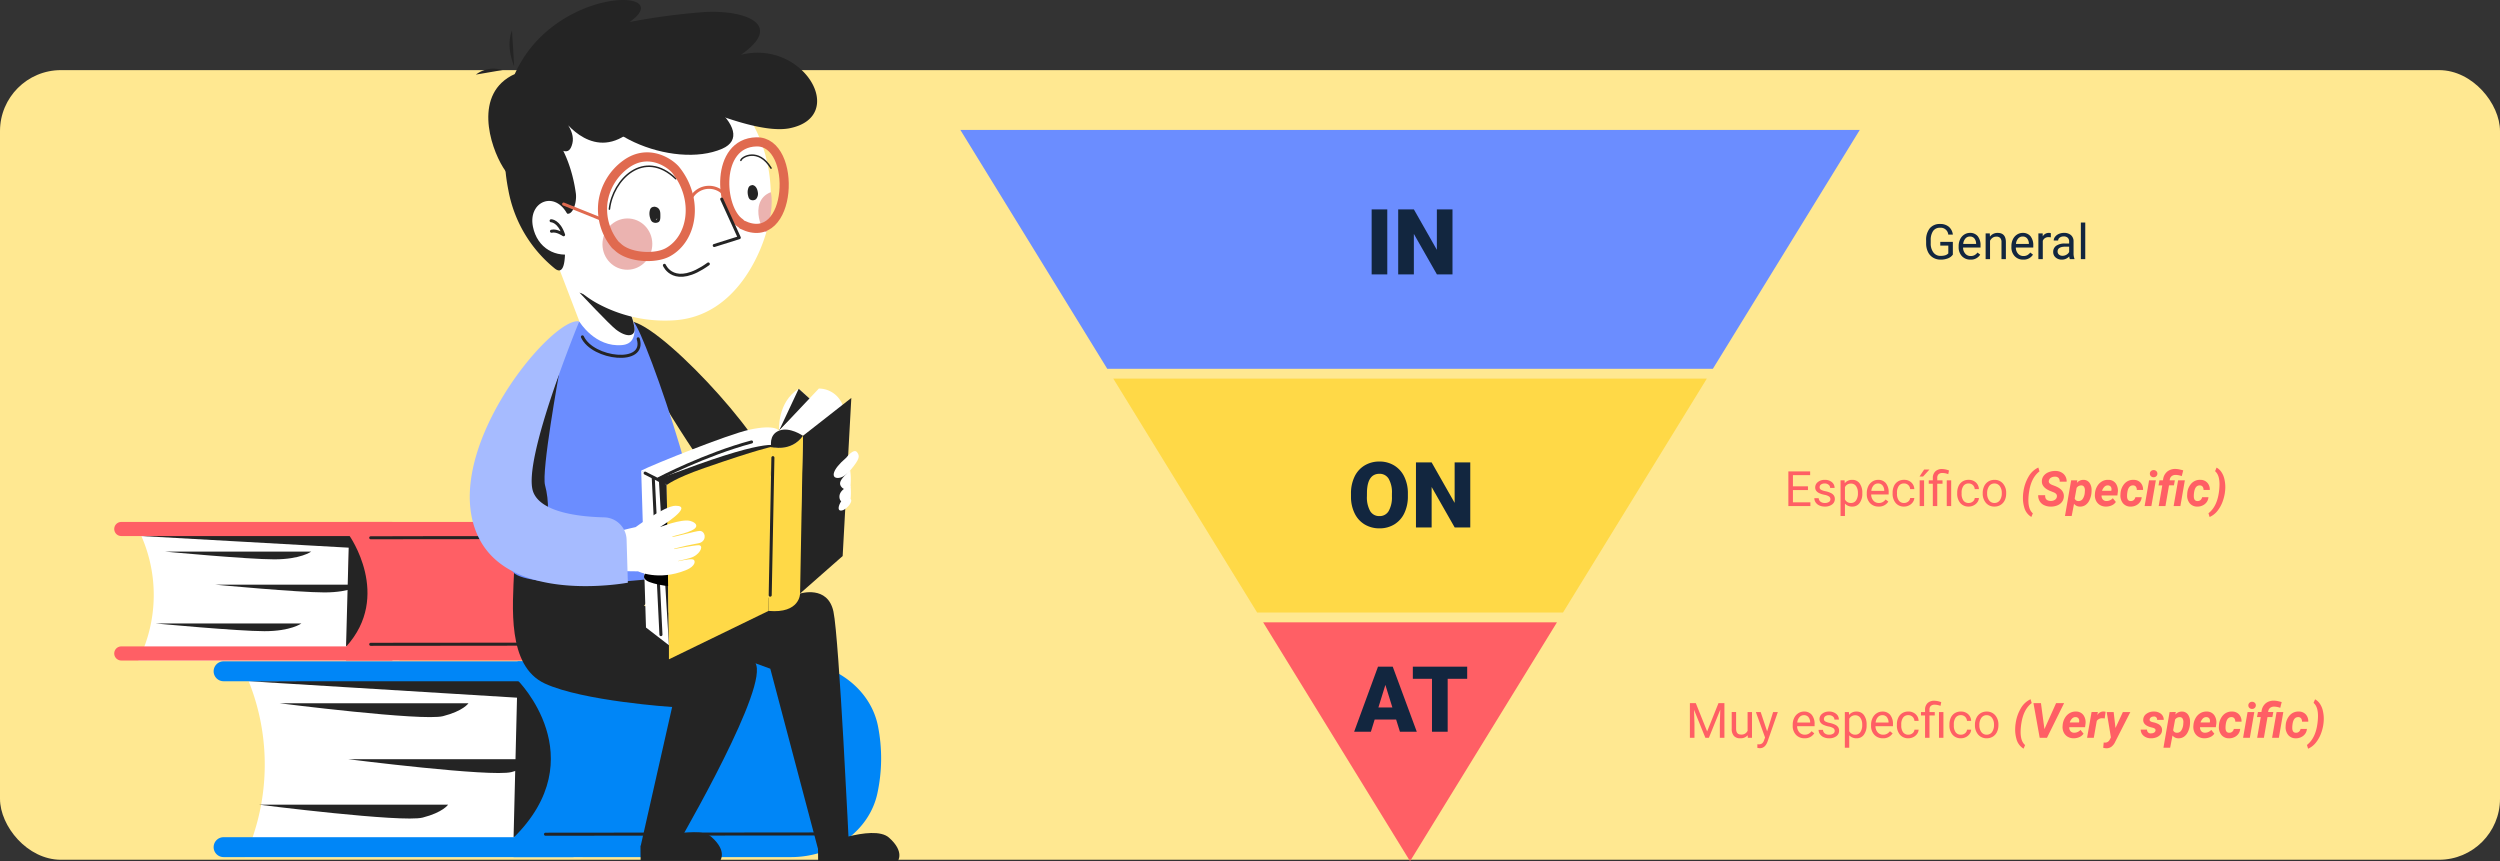 <svg xmlns="http://www.w3.org/2000/svg" width="820" height="282.48" viewBox="0 0 820 282.48">
  <rect x="0" y="0" width="820" height="282.48" fill="#333333" stroke="none"/>
  <g id="Grupo_85034" data-name="Grupo 85034" transform="translate(-390 -982)">
    <rect id="Rectángulo_34525" data-name="Rectángulo 34525" width="820" height="259" rx="20" transform="translate(390 1005)" fill="#ffe891"/>
    <g id="Grupo_83604" data-name="Grupo 83604" transform="translate(298.334 835.891)">
      <g id="Grupo_83599" data-name="Grupo 83599">
        <path id="Trazado_117460" data-name="Trazado 117460" d="M282.791,366.515H171.937a73.456,73.456,0,0,1,0,60.724H282.791Z" fill="#fff"/>
        <path id="Trazado_117461" data-name="Trazado 117461" d="M351.225,363.029H261.443s.021,31-1.327,64.21H351.1c13.818,0,25.7-8.74,28.333-20.849a54.229,54.229,0,0,0,.206-22.118C377.2,371.977,365.212,363.029,351.225,363.029Z" fill="#0086f7"/>
        <path id="Trazado_117462" data-name="Trazado 117462" d="M260.116,420.873c26.717-26.382,1.327-51.659,1.327-51.659l-88.368.333,88.171,5.4Z" fill="#242424"/>
        <line id="Línea_139" data-name="Línea 139" y1="0.096" x2="94.011" transform="translate(270.591 419.639)" fill="none" stroke="#242424" stroke-linecap="round" stroke-linejoin="round" stroke-width="1"/>
        <path id="Rectángulo_34521" data-name="Rectángulo 34521" d="M3.264,0h114.8a0,0,0,0,1,0,0V6.528a0,0,0,0,1,0,0H3.264A3.264,3.264,0,0,1,0,3.264v0A3.264,3.264,0,0,1,3.264,0Z" transform="translate(161.741 420.71)" fill="#0086f7"/>
        <path id="Trazado_117463" data-name="Trazado 117463" d="M245.323,376.779H183.359s46.923,5.937,53.612,4.231S245.323,376.779,245.323,376.779Z" fill="#242424"/>
        <path id="Trazado_117464" data-name="Trazado 117464" d="M267.78,395.12H205.816s46.923,5.937,53.612,4.231S267.78,395.12,267.78,395.12Z" fill="#242424"/>
        <path id="Trazado_117465" data-name="Trazado 117465" d="M238.634,410.049H176.67s46.922,5.937,53.612,4.231S238.634,410.049,238.634,410.049Z" fill="#242424"/>
        <path id="Rectángulo_34522" data-name="Rectángulo 34522" d="M3.264,0h114.8a0,0,0,0,1,0,0V6.528a0,0,0,0,1,0,0H3.264A3.264,3.264,0,0,1,0,3.264v0A3.264,3.264,0,0,1,3.264,0Z" transform="translate(161.741 363.029)" fill="#0086f7"/>
      </g>
      <g id="Grupo_83600" data-name="Grupo 83600">
        <path id="Trazado_117466" data-name="Trazado 117466" d="M222.693,319.775H137.017a48.015,48.015,0,0,1,0,42.979h85.676Z" fill="#fff"/>
        <path id="Trazado_117467" data-name="Trazado 117467" d="M275.583,317.308h-69.39s.016,21.941-1.025,45.446h70.318c10.68,0,19.862-6.186,21.9-14.757a35.206,35.206,0,0,0,.159-15.654C295.66,323.641,286.393,317.308,275.583,317.308Z" fill="#ff5f65"/>
        <path id="Trazado_117468" data-name="Trazado 117468" d="M205.168,358.248c15.2-16.692,1.025-36.562,1.025-36.562l-68.3.235,68.144,3.824Z" fill="#242424"/>
        <line id="Línea_140" data-name="Línea 140" y1="0.068" x2="68.187" transform="translate(213.264 357.375)" fill="none" stroke="#242424" stroke-linecap="round" stroke-linejoin="round" stroke-width="1"/>
        <line id="Línea_141" data-name="Línea 141" y1="0.068" x2="68.187" transform="translate(213.264 322.42)" fill="none" stroke="#242424" stroke-linecap="round" stroke-linejoin="round" stroke-width="1"/>
        <path id="Rectángulo_34523" data-name="Rectángulo 34523" d="M2.31,0H91.247a0,0,0,0,1,0,0V4.621a0,0,0,0,1,0,0H2.31A2.31,2.31,0,0,1,0,2.31v0A2.31,2.31,0,0,1,2.31,0Z" transform="translate(129.137 358.133)" fill="#ff5f65"/>
        <path id="Trazado_117469" data-name="Trazado 117469" d="M193.735,327.04h-47.89s27.07,2.537,35.763,2.537S193.735,327.04,193.735,327.04Z" fill="#242424"/>
        <path id="Trazado_117470" data-name="Trazado 117470" d="M190.532,350.6h-47.89s27.071,2.537,35.764,2.537S190.532,350.6,190.532,350.6Z" fill="#242424"/>
        <path id="Trazado_117471" data-name="Trazado 117471" d="M210.205,337.886h-47.89s27.071,2.537,35.763,2.537S210.205,337.886,210.205,337.886Z" fill="#242424"/>
        <path id="Rectángulo_34524" data-name="Rectángulo 34524" d="M2.31,0H91.247a0,0,0,0,1,0,0V4.621a0,0,0,0,1,0,0H2.31A2.31,2.31,0,0,1,0,2.31v0A2.31,2.31,0,0,1,2.31,0Z" transform="translate(129.137 317.308)" fill="#ff5f65"/>
      </g>
      <g id="Grupo_83603" data-name="Grupo 83603">
        <path id="Trazado_117472" data-name="Trazado 117472" d="M354.091,340.8s9.062-2.879,10.944,5.907,5.164,78.559,5.164,78.559H360.158l-15.832-59.818-23.847-8.693S333.106,340.8,354.091,340.8Z" fill="#242424"/>
        <path id="Trazado_117473" data-name="Trazado 117473" d="M260.3,333.317c-.481,11.534-2.4,31.237,10.092,37s41.733,7.689,41.733,7.689l-10.3,45.512,10.343,2.6s28.707-48.764,27.746-60.778-37.01-20.522-37.01-20.522l9.469-12.17Z" fill="#242424"/>
        <path id="Trazado_117474" data-name="Trazado 117474" d="M347.2,287.364s-.683-9.311,6.439-13.742l3.888,3.5Z" fill="#fff"/>
        <path id="Trazado_117475" data-name="Trazado 117475" d="M347.2,287.364l10.326-10.242-3.888-3.5Z" fill="#242424"/>
        <path id="Trazado_117476" data-name="Trazado 117476" d="M299.451,251.682c11.822,3.287,48.031,43.591,44.806,50.685s-19.2-.816-21.132-2.751S288.831,248.73,299.451,251.682Z" fill="#242424"/>
        <path id="Trazado_117477" data-name="Trazado 117477" d="M281.318,251.788c-14.573,26.611-21.73,67.463-21.73,81.008,0,6.07,40.133,5.848,60.165.524,9.873-2.624-16.5-78.47-20.3-81.638S281.318,251.788,281.318,251.788Z" fill="#6b8dff"/>
        <path id="Trazado_117478" data-name="Trazado 117478" d="M275.066,268.536s-5.889,32.3-4.616,36.761,1.751,13.846-1.75,9.867-5.888-7.639-4.933-13.845S275.066,268.536,275.066,268.536Z" fill="#242424"/>
        <path id="Trazado_117479" data-name="Trazado 117479" d="M284.056,262" fill="#242424"/>
        <path id="Trazado_117480" data-name="Trazado 117480" d="M274.9,233.773l6.866,17.921s5.083,8.409,13.939,7.6c6.97-.634,2.906-10.369,2.906-10.369Z" fill="#fff"/>
        <path id="Trazado_117481" data-name="Trazado 117481" d="M299.748,253.487c-.659-4.186-2.116-5.7-2.116-5.7l-15.9-5.7s9.755,10.386,11.906,12.062C297.186,256.918,300.247,256.652,299.748,253.487Z" fill="#242424"/>
        <g id="Grupo_83601" data-name="Grupo 83601">
          <path id="Trazado_117482" data-name="Trazado 117482" d="M301.978,300.454c4.332-2.166,28.441-11.842,35.4-13.379,8.658-1.913,9.823.289,9.823.289l-2.547,5.342s-28.343,8.726-34.3,12.517Z" fill="#fff"/>
          <path id="Trazado_117483" data-name="Trazado 117483" d="M307.743,303.1l2.607,2.119s31.84-11.453,36.31-12.737c0,0-1.415-3.3-31.6,8.011C313.186,301.2,307.743,303.1,307.743,303.1Z" fill="#242424"/>
          <path id="Trazado_117484" data-name="Trazado 117484" d="M347.2,287.364l13.049-13.809a8.383,8.383,0,0,1,8.05,6.156l-13.259,9.345Z" fill="#fff"/>
          <path id="Trazado_117485" data-name="Trazado 117485" d="M301.978,300.454l8.373,4.769.726,52.527-7.527-5.809Z" fill="#fff"/>
          <line id="Línea_142" data-name="Línea 142" x2="2.515" y2="51.409" transform="translate(305.941 302.862)" fill="none" stroke="#242424" stroke-linecap="round" stroke-linejoin="round" stroke-width="1"/>
          <path id="Trazado_117486" data-name="Trazado 117486" d="M311.077,357.75,307.743,303.1l2.608,2.119Z" fill="#242424"/>
          <path id="Trazado_117487" data-name="Trazado 117487" d="M304,332.995c-1.166,1.814-1.685,2.591-.13,3.627s10.1,2.851,11.271,1.037-4.664-6.348-4.664-6.348Z"/>
          <path id="Trazado_117488" data-name="Trazado 117488" d="M306.07,319.392l5.182-4.4,1.814,18.267-4.4,2.98Z"/>
          <path id="Trazado_117489" data-name="Trazado 117489" d="M310.35,305.223l.727,52.527v4.613l32.667-15.878.907-53.779s-4.027.679-21.965,6.913C312.692,303.092,310.35,305.223,310.35,305.223Z" fill="#ffd947"/>
          <path id="Trazado_117490" data-name="Trazado 117490" d="M355.038,289.056,370.9,276.633l-2.841,51.851L353.7,341.116Z" fill="#242424"/>
          <path id="Trazado_117491" data-name="Trazado 117491" d="M344.651,292.706s6.456,1.853,10.387-3.65l-.947,51.739s0,6.63-10.347,5.69Z" fill="#ffd947"/>
        </g>
        <path id="Trazado_117492" data-name="Trazado 117492" d="M368.339,309.557c-1.591,1.727-2.326,4.273-.612,4s3.873-3.13,2.916-3.747A3.255,3.255,0,0,0,368.339,309.557Z" fill="#fff"/>
        <path id="Trazado_117493" data-name="Trazado 117493" d="M355.038,289.056c-3.931,5.5-10.387,3.65-10.387,3.65s-.946-3.963,2.547-5.342S355.038,289.056,355.038,289.056Z" fill="#242424"/>
        <path id="Trazado_117494" data-name="Trazado 117494" d="M311.627,164.127c-16.131-6.683-38.428-2.036-44.963,23.989-6.779,27,6.65,49.717,20.88,57.479a46.372,46.372,0,0,0,24.8,5.6c21.705-1.061,29.759-24.539,31.124-30.645C345.8,210.1,347.263,178.891,311.627,164.127Z" fill="#fff"/>
        <path id="Trazado_117495" data-name="Trazado 117495" d="M343.189,221.949c-.657,2.272-6.657-9.714,1.293-12.805C344.482,209.144,345.735,213.152,343.189,221.949Z" fill="#ebb3b0"/>
        <ellipse id="Elipse_4780" data-name="Elipse 4780" cx="8.414" cy="8.174" rx="8.414" ry="8.174" transform="translate(288.549 233.819) rotate(-84.842)" fill="#ebb3b0"/>
        <path id="Trazado_117496" data-name="Trazado 117496" d="M275.673,214.179c2.9,5.271,5.4-.865,4.864-4.722-1.77-12.655-7.24-18.935-7.24-18.935l-14.287-2.854s-3.486,6.391-.581,20.915a42.953,42.953,0,0,0,15.026,25.444C279.823,239.525,275.673,214.179,275.673,214.179Z" fill="#242424"/>
        <path id="Trazado_117497" data-name="Trazado 117497" d="M344.566,201.25c-4.129-6.8-9.646-3.7-9.894-2.528" fill="none" stroke="#242424" stroke-linecap="round" stroke-linejoin="round" stroke-width="0.5"/>
        <path id="Trazado_117498" data-name="Trazado 117498" d="M313.326,204.736c-10.432-10.039-20.716.309-21.774,9.958" fill="none" stroke="#242424" stroke-linecap="round" stroke-linejoin="round" stroke-width="0.5"/>
        <path id="Trazado_117499" data-name="Trazado 117499" d="M277.938,216.7c-4.084-8.353-13.14-4.577-11.475,3.747,1.4,7.012,7.5,10.541,14.112,8.7" fill="#fff"/>
        <path id="Trazado_117500" data-name="Trazado 117500" d="M306.084,214.456c-.671.059-.764.605-.88,1.237a4.264,4.264,0,0,0,.239,1.937,1.569,1.569,0,0,0,.464.841,1.459,1.459,0,0,0,1.55.023c.315-.3.307-1.057.308-1.5,0-1.017.114-2.418-1.5-2.59a2.907,2.907,0,0,0-.473,2.812c.111.317.441.686.731.535a.5.5,0,0,0,.215-.325,3.593,3.593,0,0,0-.02-2.111,1.4,1.4,0,0,0,.259,2.027,1.258,1.258,0,0,0-.6-1.915" fill="none" stroke="#242424" stroke-linecap="round" stroke-linejoin="round" stroke-width="1"/>
        <path id="Trazado_117501" data-name="Trazado 117501" d="M338.267,207.369c-.6.079-.7.593-.833,1.188a4.064,4.064,0,0,0,.145,1.8,1.353,1.353,0,0,0,.385.769,1.179,1.179,0,0,0,1.327-.059,2.177,2.177,0,0,0,.455-1.82c-.151-1.061-.644-1.857-1.314-1.936a2.925,2.925,0,0,0-.525,2.646c.088.292.371.625.636.474a.525.525,0,0,0,.2-.312,3.505,3.505,0,0,0,.058-1.973,1.32,1.32,0,0,0,.159,1.886,1.144,1.144,0,0,0-.467-1.769" fill="none" stroke="#242424" stroke-linecap="round" stroke-linejoin="round" stroke-width="1"/>
        <path id="Trazado_117502" data-name="Trazado 117502" d="M260.308,167.892c-2.955-7.291-.7-11.8-.7-11.8Z" fill="#242424"/>
        <path id="Trazado_117503" data-name="Trazado 117503" d="M256.515,169.078a9.6,9.6,0,0,0-8.758,1.5Z" fill="#242424"/>
        <path id="Trazado_117504" data-name="Trazado 117504" d="M293.5,226.424a18.387,18.387,0,0,1-4.057-14.055,18.624,18.624,0,0,1,7.63-12.48c7.352-5.239,14.457-.25,16.275,2.024,7.477,9.346,5.7,22.308-2.6,26.914-4.143,2.3-12.852,1.878-16.56-1.812Z" fill="none" stroke="#e06a4f" stroke-linecap="round" stroke-linejoin="round" stroke-width="3"/>
        <path id="Trazado_117505" data-name="Trazado 117505" d="M276.535,213.042l13.139,5.286" fill="none" stroke="#e06a4f" stroke-linecap="round" stroke-linejoin="round" stroke-width="1"/>
        <path id="Trazado_117506" data-name="Trazado 117506" d="M334.443,219.225c-6.853-4.536-8.228-26.227,5.3-26.583,13.626-.358,11.967,35.314-4.6,27.174" fill="none" stroke="#e06a4f" stroke-linecap="round" stroke-linejoin="round" stroke-width="3"/>
        <path id="Trazado_117507" data-name="Trazado 117507" d="M260.522,170.385c12.939-28.9,53.766-28.391,37.664-17.06a217,217,0,0,1,23.666-3.2c12.835-1.042,27.851,3.511,12.835,13.957,20.525-5.131,35.286,20.167,16.026,24.084-13.726,2.792-46.49-14.507-46.49-14.507Z" fill="#242424"/>
        <path id="Trazado_117508" data-name="Trazado 117508" d="M292.2,164.922c28.643,7.487,48.529,24.655,36.359,29.968-15.925,6.951-45.965-5.127-44.986-22.464S292.2,164.922,292.2,164.922Z" fill="#242424"/>
        <path id="Trazado_117509" data-name="Trazado 117509" d="M269.3,190.688c6.555,5.463,9.017,6.829,10.109,2.459s-3.733-8.835-3.733-8.835,9.109,14.126,21.136,6.158-9.279-19.923-17.626-20.973-13.689-1.376-18.661.888c-13.712,6.245-8.158,23.685-3.836,30.646C265.8,215.706,269.3,190.688,269.3,190.688Z" fill="#242424"/>
        <path id="Trazado_117510" data-name="Trazado 117510" d="M305.6,215.495" fill="none" stroke="#fff" stroke-miterlimit="10" stroke-width="0.5"/>
        <path id="Trazado_117511" data-name="Trazado 117511" d="M309.593,233.136s3.149,7.648,14.4-.45" fill="none" stroke="#242424" stroke-linecap="round" stroke-linejoin="round" stroke-width="1"/>
        <g id="Grupo_83602" data-name="Grupo 83602">
          <path id="Trazado_117512" data-name="Trazado 117512" d="M328.388,211.411l5.763,12.643-7.937,2.893" fill="#fff" stroke="#fff" stroke-miterlimit="10" stroke-width="0.461"/>
          <path id="Trazado_117513" data-name="Trazado 117513" d="M328.388,211.411l5.763,12.643-8.214,2.581" fill="none" stroke="#242424" stroke-linecap="round" stroke-linejoin="round" stroke-width="1"/>
        </g>
        <path id="Trazado_117514" data-name="Trazado 117514" d="M318.347,211.08a6.672,6.672,0,0,1,11.308-.748" fill="none" stroke="#e06a4f" stroke-linecap="round" stroke-linejoin="round" stroke-width="1"/>
        <path id="Trazado_117515" data-name="Trazado 117515" d="M338.3,208.527" fill="none" stroke="#fff" stroke-miterlimit="10" stroke-width="0.5"/>
        <path id="Trazado_117516" data-name="Trazado 117516" d="M272.438,218.516s2.553,0,4.085,4.6c0,0-2.206-1.6-3.968-1.16" fill="none" stroke="#242424" stroke-linecap="round" stroke-linejoin="round" stroke-width="1"/>
        <path id="Trazado_117517" data-name="Trazado 117517" d="M295.132,320.27c.972-.389,5.023-1.272,5.023-1.272s9.507-7,13.1-7c6.311,0-5.109,7-5.109,7s6.943-2.754,9.849-2.048c.842.205,2.313.878,2.018,1.869-.574,1.931-8.016,3.034-7.889,3.354s7.93-1.981,9.105-1.926c1.733.081,2.326,2.749.317,3.807-.709.373-2.473.388-8.452,1.929-.383.1-.486.272-.292.224.1-.024,6.67-1.3,8.057-1.268,1.489.035.852,2.31-1.578,3.687-1.331.754-5.16,1.374-5.266,1.539s3.727-.891,4.942-.567c.947.253,1,2.2-2.346,3.54-9.071,3.626-15.648.37-15.648.37l-4.258-.057Z" fill="#fff"/>
        <path id="Trazado_117518" data-name="Trazado 117518" d="M369.229,296.239c-4.972,4.261-4.507,6.287-3.36,6.571s2.87-.267,4.663-2.4c3.271-3.887,3.145-4.723,2.271-5.949C371.727,292.955,369.229,296.239,369.229,296.239Z" fill="#fff"/>
        <path id="Trazado_117519" data-name="Trazado 117519" d="M370.532,300.413c-2.7,2.442-3.947,3.833-3.011,5.224s2.81,1.391,3.122-.232A22.55,22.55,0,0,0,370.532,300.413Z" fill="#fff"/>
        <path id="Trazado_117520" data-name="Trazado 117520" d="M370.643,305.4c-3.434,1.159-4.058,3.246-3.434,4.637s3.122.927,3.434-.232A19.988,19.988,0,0,0,370.643,305.4Z" fill="#fff"/>
        <path id="Trazado_117521" data-name="Trazado 117521" d="M281.664,251.528c-8.871-1.9-46.923,43.719-32.805,71.283,11.032,21.539,48.745,14.42,48.745,14.42l-.415-14.109a7.527,7.527,0,0,0-7.321-7.318c-8.168-.193-20.783-1.611-23.311-8.353C262.756,297.314,281.664,251.528,281.664,251.528Z" fill="#a6bbff"/>
        <path id="Trazado_117522" data-name="Trazado 117522" d="M282.7,256.6c3.342,7.321,21.007,9.389,18.3.637" fill="none" stroke="#242424" stroke-linecap="round" stroke-linejoin="round" stroke-width="1"/>
        <line id="Línea_143" data-name="Línea 143" x1="0.884" y2="45.105" transform="translate(344.291 296.216)" fill="none" stroke="#242424" stroke-linecap="round" stroke-linejoin="round" stroke-width="1"/>
        <line id="Línea_144" data-name="Línea 144" x2="6.131" y2="3.144" transform="translate(303.269 301.29)" fill="none" stroke="#242424" stroke-linecap="round" stroke-linejoin="round" stroke-width="1"/>
        <path id="Trazado_117523" data-name="Trazado 117523" d="M307.743,303.1s15.178-7.946,30.427-12.033" fill="none" stroke="#242424" stroke-linecap="round" stroke-linejoin="round" stroke-width="1"/>
        <path id="Trazado_117524" data-name="Trazado 117524" d="M305.941,302.862" fill="none" stroke="#242424" stroke-linecap="round" stroke-linejoin="round" stroke-width="1"/>
        <path id="Trazado_117525" data-name="Trazado 117525" d="M359.968,423.751s18.013-7.554,23.28-2.907,2.877,7.745,2.877,7.745H360.013Z" fill="#242424"/>
        <path id="Trazado_117526" data-name="Trazado 117526" d="M301.74,423.529s18.013-7.553,23.28-2.906,2.877,7.745,2.877,7.745H301.785Z" fill="#242424"/>
      </g>
    </g>
    <g id="Grupo_83605" data-name="Grupo 83605" transform="translate(803.565 1932.044) rotate(180)">
      <path id="Trazado_117527" data-name="Trazado 117527" d="M37.153,667.565l-48.178,78.346H85.332Z" transform="translate(-86.088 0)" fill="#ff5f65"/>
      <path id="Trazado_117528" data-name="Trazado 117528" d="M-196.435,1047.418h295L50.387,969.072H-148.257Z" transform="translate(0 -139.994)" fill="#6b8dff"/>
      <path id="Trazado_117529" data-name="Trazado 117529" d="M-55.618,819.818l-47.19,76.739H91.883l-47.19-76.739Z" transform="translate(-43.472 -70.693)" fill="#ffd947"/>
    </g>
    <path id="Trazado_118822" data-name="Trazado 118822" d="M-7.969,0H-13.1V-21.328h5.127ZM13.418,0H8.306L.747-13.271V0H-4.395V-21.328H.747L8.291-8.057V-21.328h5.127Z" transform="translate(853 1072)" fill="#12263f"/>
    <path id="Trazado_118826" data-name="Trazado 118826" d="M-17.465-1.492A3.465,3.465,0,0,1-19.078-.254a6.517,6.517,0,0,1-2.41.41A4.674,4.674,0,0,1-23.957-.5a4.346,4.346,0,0,1-1.668-1.855,6.408,6.408,0,0,1-.605-2.789v-.992a5.982,5.982,0,0,1,1.2-3.984,4.179,4.179,0,0,1,3.371-1.414,4.316,4.316,0,0,1,2.867.91,3.965,3.965,0,0,1,1.328,2.582h-1.5A2.48,2.48,0,0,0-21.652-10.3a2.655,2.655,0,0,0-2.285,1.06,5.173,5.173,0,0,0-.785,3.069v.93A4.848,4.848,0,0,0-23.848-2.2,2.836,2.836,0,0,0-21.48-1.07,5.228,5.228,0,0,0-20-1.257a2.283,2.283,0,0,0,1.047-.631V-4.437H-21.59V-5.664h4.125ZM-11.684.156a3.693,3.693,0,0,1-2.8-1.129,4.19,4.19,0,0,1-1.078-3.02v-.266a5.073,5.073,0,0,1,.48-2.246,3.748,3.748,0,0,1,1.344-1.547,3.378,3.378,0,0,1,1.871-.559A3.166,3.166,0,0,1-9.3-7.523a4.7,4.7,0,0,1,.914,3.109v.6h-5.727a3,3,0,0,0,.73,2.02,2.3,2.3,0,0,0,1.777.77,2.517,2.517,0,0,0,1.3-.312,3.259,3.259,0,0,0,.93-.828l.883.688A3.55,3.55,0,0,1-11.684.156Zm-.18-7.578a1.928,1.928,0,0,0-1.469.637A3.1,3.1,0,0,0-14.066-5h4.234v-.109a2.753,2.753,0,0,0-.594-1.707A1.815,1.815,0,0,0-11.863-7.422Zm6.516-1.031L-5.3-7.391A3.08,3.08,0,0,1-2.77-8.609q2.68,0,2.7,3.023V0H-1.512V-5.594A1.946,1.946,0,0,0-1.93-6.945a1.675,1.675,0,0,0-1.277-.437,2.086,2.086,0,0,0-1.234.375,2.546,2.546,0,0,0-.828.984V0H-6.715V-8.453ZM5.621.156a3.693,3.693,0,0,1-2.8-1.129,4.19,4.19,0,0,1-1.078-3.02v-.266A5.073,5.073,0,0,1,2.227-6.5,3.748,3.748,0,0,1,3.57-8.051a3.378,3.378,0,0,1,1.871-.559A3.166,3.166,0,0,1,8-7.523a4.7,4.7,0,0,1,.914,3.109v.6H3.191a3,3,0,0,0,.73,2.02,2.3,2.3,0,0,0,1.777.77A2.517,2.517,0,0,0,7-1.336a3.259,3.259,0,0,0,.93-.828l.883.688A3.55,3.55,0,0,1,5.621.156Zm-.18-7.578a1.928,1.928,0,0,0-1.469.637A3.1,3.1,0,0,0,3.238-5H7.473v-.109a2.753,2.753,0,0,0-.594-1.707A1.815,1.815,0,0,0,5.441-7.422Zm9.234.266a4.331,4.331,0,0,0-.711-.055A1.9,1.9,0,0,0,12.035-6V0H10.59V-8.453H12l.023.977a2.251,2.251,0,0,1,2.016-1.133,1.477,1.477,0,0,1,.641.109ZM20.91,0a3.036,3.036,0,0,1-.2-.891A3.225,3.225,0,0,1,18.3.156,2.984,2.984,0,0,1,16.25-.551a2.287,2.287,0,0,1-.8-1.793,2.39,2.39,0,0,1,1-2.051,4.733,4.733,0,0,1,2.824-.73h1.406v-.664A1.623,1.623,0,0,0,20.23-7a1.821,1.821,0,0,0-1.336-.449,2.108,2.108,0,0,0-1.3.391,1.151,1.151,0,0,0-.523.945H15.621a2,2,0,0,1,.449-1.223,3.066,3.066,0,0,1,1.219-.934,4.1,4.1,0,0,1,1.691-.344,3.342,3.342,0,0,1,2.289.73,2.635,2.635,0,0,1,.859,2.012v3.891a4.757,4.757,0,0,0,.3,1.852V0Zm-2.4-1.1A2.54,2.54,0,0,0,19.8-1.453a2.127,2.127,0,0,0,.883-.914V-4.1H19.551q-2.656,0-2.656,1.555a1.316,1.316,0,0,0,.453,1.063A1.742,1.742,0,0,0,18.512-1.1ZM25.965,0H24.52V-12h1.445Z" transform="translate(1048 1067)" fill="#12263f"/>
    <path id="Trazado_118825" data-name="Trazado 118825" d="M-64.988-5.258h-4.93v4.031h5.727V0h-7.227V-11.375h7.148v1.227h-5.648v3.664h4.93Zm7.359,3.016a1.064,1.064,0,0,0-.441-.91,4.249,4.249,0,0,0-1.539-.559,7.277,7.277,0,0,1-1.742-.562,2.479,2.479,0,0,1-.953-.781,1.869,1.869,0,0,1-.309-1.078,2.193,2.193,0,0,1,.879-1.758,3.432,3.432,0,0,1,2.246-.719,3.532,3.532,0,0,1,2.332.742,2.357,2.357,0,0,1,.895,1.9h-1.453a1.3,1.3,0,0,0-.5-1.023,1.888,1.888,0,0,0-1.27-.43,1.976,1.976,0,0,0-1.234.344,1.082,1.082,0,0,0-.445.9.877.877,0,0,0,.414.789,5.1,5.1,0,0,0,1.5.508A7.8,7.8,0,0,1-57.5-4.3a2.558,2.558,0,0,1,1,.809,1.988,1.988,0,0,1,.324,1.152A2.163,2.163,0,0,1-57.09-.527a3.8,3.8,0,0,1-2.352.684,4.257,4.257,0,0,1-1.8-.359,2.922,2.922,0,0,1-1.223-1A2.42,2.42,0,0,1-62.9-2.6h1.445a1.5,1.5,0,0,0,.582,1.152,2.258,2.258,0,0,0,1.434.426,2.331,2.331,0,0,0,1.316-.332A1.02,1.02,0,0,0-57.629-2.242ZM-47.16-4.133a5.062,5.062,0,0,1-.883,3.109A2.829,2.829,0,0,1-50.434.156,3.1,3.1,0,0,1-52.855-.82V3.25H-54.3v-11.7h1.32l.07.938a2.977,2.977,0,0,1,2.453-1.094,2.882,2.882,0,0,1,2.41,1.148,5.117,5.117,0,0,1,.887,3.2ZM-48.605-4.3a3.735,3.735,0,0,0-.609-2.258,1.963,1.963,0,0,0-1.672-.828,2.125,2.125,0,0,0-1.969,1.164V-2.18a2.129,2.129,0,0,0,1.984,1.156,1.954,1.954,0,0,0,1.652-.824A4.077,4.077,0,0,0-48.605-4.3ZM-41.816.156a3.693,3.693,0,0,1-2.8-1.129,4.19,4.19,0,0,1-1.078-3.02v-.266a5.073,5.073,0,0,1,.48-2.246,3.748,3.748,0,0,1,1.344-1.547A3.378,3.378,0,0,1-42-8.609a3.166,3.166,0,0,1,2.563,1.086,4.7,4.7,0,0,1,.914,3.109v.6h-5.727a3,3,0,0,0,.73,2.02,2.3,2.3,0,0,0,1.777.77,2.517,2.517,0,0,0,1.3-.312,3.259,3.259,0,0,0,.93-.828l.883.688A3.55,3.55,0,0,1-41.816.156ZM-42-7.422a1.928,1.928,0,0,0-1.469.637A3.1,3.1,0,0,0-44.2-5h4.234v-.109a2.753,2.753,0,0,0-.594-1.707A1.815,1.815,0,0,0-42-7.422Zm8.539,6.4a2.082,2.082,0,0,0,1.352-.469,1.649,1.649,0,0,0,.641-1.172H-30.1a2.621,2.621,0,0,1-.5,1.383,3.293,3.293,0,0,1-1.23,1.047,3.55,3.55,0,0,1-1.629.391A3.482,3.482,0,0,1-36.2-1a4.59,4.59,0,0,1-1.02-3.152v-.242a5.089,5.089,0,0,1,.453-2.2,3.451,3.451,0,0,1,1.3-1.492,3.7,3.7,0,0,1,2-.531,3.39,3.39,0,0,1,2.363.852,3.043,3.043,0,0,1,1,2.211h-1.367a1.992,1.992,0,0,0-.621-1.348,1.932,1.932,0,0,0-1.379-.527,2.023,2.023,0,0,0-1.707.793,3.724,3.724,0,0,0-.605,2.293v.273a3.65,3.65,0,0,0,.6,2.25A2.033,2.033,0,0,0-33.457-1.023ZM-26.9,0h-1.453V-8.453H-26.9Zm.016-11.992h1.75L-27.23-9.7l-1.164,0ZM-24.035,0V-7.336h-1.336V-8.453h1.336v-.719a2.937,2.937,0,0,1,.809-2.2,3.136,3.136,0,0,1,2.285-.789,6.881,6.881,0,0,1,2.211.477l-.242,1.219a5.008,5.008,0,0,0-1.859-.391,1.819,1.819,0,0,0-1.34.418,1.723,1.723,0,0,0-.41,1.254v.734h1.727v1.117h-1.727V0Zm6.023,0h-1.453V-8.453h1.453Zm5.742-1.023a2.082,2.082,0,0,0,1.352-.469,1.649,1.649,0,0,0,.641-1.172H-8.91a2.621,2.621,0,0,1-.5,1.383,3.293,3.293,0,0,1-1.23,1.047A3.55,3.55,0,0,1-12.27.156,3.482,3.482,0,0,1-15.016-1a4.59,4.59,0,0,1-1.02-3.152v-.242a5.089,5.089,0,0,1,.453-2.2,3.451,3.451,0,0,1,1.3-1.492,3.7,3.7,0,0,1,2-.531,3.39,3.39,0,0,1,2.363.852,3.043,3.043,0,0,1,1,2.211h-1.367A1.992,1.992,0,0,0-10.9-6.895a1.932,1.932,0,0,0-1.379-.527,2.023,2.023,0,0,0-1.707.793,3.724,3.724,0,0,0-.605,2.293v.273a3.65,3.65,0,0,0,.6,2.25A2.033,2.033,0,0,0-12.27-1.023Zm4.6-3.281A4.993,4.993,0,0,1-7.18-6.539,3.643,3.643,0,0,1-5.82-8.07a3.7,3.7,0,0,1,1.988-.539,3.565,3.565,0,0,1,2.793,1.2A4.6,4.6,0,0,1,.027-4.234v.1A5.036,5.036,0,0,1-.445-1.918,3.589,3.589,0,0,1-1.8-.391a3.743,3.743,0,0,1-2.02.547A3.556,3.556,0,0,1-6.6-1.039,4.575,4.575,0,0,1-7.668-4.2Zm1.453.172a3.616,3.616,0,0,0,.652,2.258,2.088,2.088,0,0,0,1.746.852,2.075,2.075,0,0,0,1.75-.863A3.955,3.955,0,0,0-1.418-4.3a3.61,3.61,0,0,0-.66-2.254,2.1,2.1,0,0,0-1.754-.863,2.075,2.075,0,0,0-1.727.852A3.925,3.925,0,0,0-6.215-4.133ZM5.66-4.594A13.2,13.2,0,0,1,7.328-9.582a7.175,7.175,0,0,1,3.246-3.066l.375,1.258Q8.277-9.352,7.566-4.836a19.376,19.376,0,0,0-.258,2.75Q7.27,1.125,8.777,2.375l-.492,1.18A5.13,5.13,0,0,1,5.926.313,10.87,10.87,0,0,1,5.527-3a13.121,13.121,0,0,1,.1-1.406ZM16.652-3.039q.164-.93-.914-1.422l-1.508-.6q-2.625-1.172-2.492-3.227a2.964,2.964,0,0,1,.625-1.687,3.758,3.758,0,0,1,1.6-1.152,5.67,5.67,0,0,1,2.227-.4,3.857,3.857,0,0,1,2.664.98,3.267,3.267,0,0,1,1,2.543H17.574a1.628,1.628,0,0,0-.34-1.2,1.531,1.531,0,0,0-1.176-.445A2.37,2.37,0,0,0,14.7-9.3a1.458,1.458,0,0,0-.687,1.02q-.148.852,1.141,1.352l1.031.391.594.273q2.3,1.141,2.156,3.2a3.09,3.09,0,0,1-.645,1.738A3.633,3.633,0,0,1,16.727-.2a5.565,5.565,0,0,1-2.176.367,4.873,4.873,0,0,1-2.156-.508,3.349,3.349,0,0,1-1.437-1.367,3.54,3.54,0,0,1-.43-1.875l2.289.008q-.109,1.852,1.82,1.883a2.392,2.392,0,0,0,1.375-.367A1.43,1.43,0,0,0,16.652-3.039ZM27.988-4.2a6.981,6.981,0,0,1-.7,2.359,3.826,3.826,0,0,1-1.32,1.531,3.058,3.058,0,0,1-1.75.477A2.44,2.44,0,0,1,22.285-.75l-.773,4h-2.2l2.023-11.7,2.031-.008-.148.852a2.7,2.7,0,0,1,2.156-1,2.4,2.4,0,0,1,1.93.9,3.922,3.922,0,0,1,.734,2.363A9.133,9.133,0,0,1,27.988-4.2ZM25.8-4.364l.047-.751A2.089,2.089,0,0,0,25.57-6.32a1,1,0,0,0-.855-.462,1.818,1.818,0,0,0-1.586.814L22.5-2.478a1.233,1.233,0,0,0,1.242.822,1.59,1.59,0,0,0,1.328-.618A4.234,4.234,0,0,0,25.8-4.364ZM32.7.156a3.677,3.677,0,0,1-1.965-.543,3.292,3.292,0,0,1-1.277-1.469,4.093,4.093,0,0,1-.328-2.059l.023-.312a5.465,5.465,0,0,1,.719-2.266,4.341,4.341,0,0,1,1.547-1.59,3.827,3.827,0,0,1,2.094-.527,2.924,2.924,0,0,1,2.473,1.2,4.117,4.117,0,0,1,.637,2.962l-.125.962h-5.18a1.814,1.814,0,0,0,.4,1.313,1.521,1.521,0,0,0,1.172.508A2.7,2.7,0,0,0,35-2.6L36-1.352A3.135,3.135,0,0,1,34.629-.23,4.5,4.5,0,0,1,32.7.156Zm.7-6.945a1.565,1.565,0,0,0-1.082.383,3.363,3.363,0,0,0-.848,1.383H34.5l.047-.2a2.071,2.071,0,0,0,.008-.594,1.134,1.134,0,0,0-.383-.707A1.2,1.2,0,0,0,33.4-6.789Zm7.453,5.133a1.447,1.447,0,0,0,1.016-.332,1.632,1.632,0,0,0,.531-.926l2.07-.008a3.037,3.037,0,0,1-.559,1.6A3.394,3.394,0,0,1,42.57-.211,3.847,3.847,0,0,1,40.8.164,3.123,3.123,0,0,1,38.363-.9,3.965,3.965,0,0,1,37.5-3.664l.023-.43.008-.086a5.284,5.284,0,0,1,1.391-3.27,3.761,3.761,0,0,1,2.914-1.16,3.047,3.047,0,0,1,2.27.934A3.3,3.3,0,0,1,44.926-5.3H42.871a1.73,1.73,0,0,0-.3-1.07,1.128,1.128,0,0,0-.891-.422q-1.578-.047-1.914,2.3a7.782,7.782,0,0,0-.086,1.438Q39.762-1.68,40.855-1.656ZM47.652,0H45.434L46.9-8.453h2.219ZM47.16-10.6a1.1,1.1,0,0,1,.344-.867,1.209,1.209,0,0,1,.867-.344,1.215,1.215,0,0,1,.867.3,1.1,1.1,0,0,1,.383.828,1.132,1.132,0,0,1-.324.844,1.215,1.215,0,0,1-.887.375,1.235,1.235,0,0,1-.863-.3A1.091,1.091,0,0,1,47.16-10.6ZM50.051,0l1.18-6.8H50l.3-1.656h1.141l.07-.406a3.973,3.973,0,0,1,1.352-2.465,4.1,4.1,0,0,1,2.727-.855,6.635,6.635,0,0,1,1.27.152q.621.137,1.238.309l-.477,1.883a6.438,6.438,0,0,0-1.992-.391,2.08,2.08,0,0,0-1.273.371,1.7,1.7,0,0,0-.648,1.043l-.07.359h1.711l-.3,1.656H53.441L52.262,0Zm7.117,0H54.949l1.469-8.453h2.211Zm5.578-1.656a1.447,1.447,0,0,0,1.016-.332,1.632,1.632,0,0,0,.531-.926l2.07-.008a3.037,3.037,0,0,1-.559,1.6A3.394,3.394,0,0,1,64.461-.211a3.847,3.847,0,0,1-1.77.375A3.123,3.123,0,0,1,60.254-.9a3.965,3.965,0,0,1-.867-2.766l.023-.43.008-.086a5.284,5.284,0,0,1,1.391-3.27,3.761,3.761,0,0,1,2.914-1.16,3.047,3.047,0,0,1,2.27.934A3.3,3.3,0,0,1,66.816-5.3H64.762a1.73,1.73,0,0,0-.3-1.07,1.128,1.128,0,0,0-.891-.422Q62-6.836,61.66-4.484a7.782,7.782,0,0,0-.086,1.438Q61.652-1.68,62.746-1.656Zm4.008,5.234-.375-1.234q2.68-2.07,3.383-6.625A19.275,19.275,0,0,0,70-6.977q.039-3.211-1.453-4.469l.492-1.18a4.565,4.565,0,0,1,1.582,1.457A6.725,6.725,0,0,1,71.6-8.859a11.6,11.6,0,0,1,.3,2.781,13.865,13.865,0,0,1-.75,4.223,11.039,11.039,0,0,1-1.84,3.441A6.68,6.68,0,0,1,66.754,3.578Z" transform="translate(1048 1148)" fill="#ff5f65"/>
    <path id="Trazado_118827" data-name="Trazado 118827" d="M-101.777-11.375l3.719,9.281,3.719-9.281h1.945V0h-1.5V-4.43l.141-4.781L-97.488,0h-1.148l-3.727-9.187.148,4.758V0h-1.5V-11.375ZM-84.754-.836A3.07,3.07,0,0,1-87.23.156a2.628,2.628,0,0,1-2.059-.785A3.4,3.4,0,0,1-90-2.953v-5.5h1.445v5.461q0,1.922,1.563,1.922a2.163,2.163,0,0,0,2.2-1.234V-8.453h1.445V0h-1.375Zm6.367-1.281,1.969-6.336h1.547L-78.27,1.3q-.789,2.109-2.508,2.109l-.273-.023-.539-.1V2.117l.391.031a1.923,1.923,0,0,0,1.145-.3A2.149,2.149,0,0,0-79.379.766l.32-.859-3.016-8.359H-80.5ZM-66.113.156a3.693,3.693,0,0,1-2.8-1.129,4.19,4.19,0,0,1-1.078-3.02v-.266a5.073,5.073,0,0,1,.48-2.246,3.748,3.748,0,0,1,1.344-1.547,3.378,3.378,0,0,1,1.871-.559A3.166,3.166,0,0,1-63.73-7.523a4.7,4.7,0,0,1,.914,3.109v.6h-5.727a3,3,0,0,0,.73,2.02,2.3,2.3,0,0,0,1.777.77,2.517,2.517,0,0,0,1.3-.312,3.259,3.259,0,0,0,.93-.828l.883.688A3.55,3.55,0,0,1-66.113.156Zm-.18-7.578a1.928,1.928,0,0,0-1.469.637A3.1,3.1,0,0,0-68.5-5h4.234v-.109a2.753,2.753,0,0,0-.594-1.707A1.815,1.815,0,0,0-66.293-7.422Zm10.07,5.18a1.064,1.064,0,0,0-.441-.91A4.249,4.249,0,0,0-58.2-3.711a7.277,7.277,0,0,1-1.742-.562,2.479,2.479,0,0,1-.953-.781,1.869,1.869,0,0,1-.309-1.078,2.193,2.193,0,0,1,.879-1.758,3.432,3.432,0,0,1,2.246-.719,3.532,3.532,0,0,1,2.332.742,2.357,2.357,0,0,1,.895,1.9h-1.453a1.3,1.3,0,0,0-.5-1.023,1.888,1.888,0,0,0-1.27-.43,1.976,1.976,0,0,0-1.234.344,1.082,1.082,0,0,0-.445.9.877.877,0,0,0,.414.789,5.1,5.1,0,0,0,1.5.508A7.8,7.8,0,0,1-56.1-4.3a2.558,2.558,0,0,1,1,.809,1.988,1.988,0,0,1,.324,1.152,2.163,2.163,0,0,1-.906,1.816,3.8,3.8,0,0,1-2.352.684,4.257,4.257,0,0,1-1.8-.359,2.922,2.922,0,0,1-1.223-1A2.42,2.42,0,0,1-61.5-2.6h1.445a1.5,1.5,0,0,0,.582,1.152,2.258,2.258,0,0,0,1.434.426,2.331,2.331,0,0,0,1.316-.332A1.02,1.02,0,0,0-56.223-2.242Zm10.469-1.891a5.062,5.062,0,0,1-.883,3.109A2.829,2.829,0,0,1-49.027.156,3.1,3.1,0,0,1-51.449-.82V3.25h-1.445v-11.7h1.32l.07.938a2.977,2.977,0,0,1,2.453-1.094,2.882,2.882,0,0,1,2.41,1.148,5.117,5.117,0,0,1,.887,3.2ZM-47.2-4.3a3.735,3.735,0,0,0-.609-2.258,1.963,1.963,0,0,0-1.672-.828,2.125,2.125,0,0,0-1.969,1.164V-2.18a2.129,2.129,0,0,0,1.984,1.156,1.954,1.954,0,0,0,1.652-.824A4.077,4.077,0,0,0-47.2-4.3ZM-40.41.156a3.693,3.693,0,0,1-2.8-1.129,4.19,4.19,0,0,1-1.078-3.02v-.266A5.073,5.073,0,0,1-43.8-6.5a3.748,3.748,0,0,1,1.344-1.547,3.378,3.378,0,0,1,1.871-.559,3.166,3.166,0,0,1,2.563,1.086,4.7,4.7,0,0,1,.914,3.109v.6H-42.84a3,3,0,0,0,.73,2.02,2.3,2.3,0,0,0,1.777.77,2.517,2.517,0,0,0,1.3-.312,3.259,3.259,0,0,0,.93-.828l.883.688A3.55,3.55,0,0,1-40.41.156Zm-.18-7.578a1.928,1.928,0,0,0-1.469.637A3.1,3.1,0,0,0-42.793-5h4.234v-.109a2.753,2.753,0,0,0-.594-1.707A1.815,1.815,0,0,0-40.59-7.422Zm8.539,6.4A2.082,2.082,0,0,0-30.7-1.492a1.649,1.649,0,0,0,.641-1.172h1.367a2.621,2.621,0,0,1-.5,1.383,3.293,3.293,0,0,1-1.23,1.047,3.55,3.55,0,0,1-1.629.391A3.482,3.482,0,0,1-34.8-1a4.59,4.59,0,0,1-1.02-3.152v-.242a5.089,5.089,0,0,1,.453-2.2,3.451,3.451,0,0,1,1.3-1.492,3.7,3.7,0,0,1,2-.531,3.39,3.39,0,0,1,2.363.852,3.043,3.043,0,0,1,1,2.211h-1.367a1.992,1.992,0,0,0-.621-1.348,1.932,1.932,0,0,0-1.379-.527,2.023,2.023,0,0,0-1.707.793,3.724,3.724,0,0,0-.605,2.293v.273a3.65,3.65,0,0,0,.6,2.25A2.033,2.033,0,0,0-32.051-1.023ZM-26.582,0V-7.336h-1.336V-8.453h1.336v-.719a2.937,2.937,0,0,1,.809-2.2,3.136,3.136,0,0,1,2.285-.789,6.881,6.881,0,0,1,2.211.477l-.242,1.219a5.008,5.008,0,0,0-1.859-.391,1.819,1.819,0,0,0-1.34.418,1.723,1.723,0,0,0-.41,1.254v.734H-23.4v1.117h-1.727V0Zm6.023,0h-1.453V-8.453h1.453Zm5.742-1.023a2.082,2.082,0,0,0,1.352-.469,1.649,1.649,0,0,0,.641-1.172h1.367a2.621,2.621,0,0,1-.5,1.383,3.293,3.293,0,0,1-1.23,1.047,3.55,3.55,0,0,1-1.629.391A3.482,3.482,0,0,1-17.562-1a4.59,4.59,0,0,1-1.02-3.152v-.242a5.089,5.089,0,0,1,.453-2.2,3.451,3.451,0,0,1,1.3-1.492,3.7,3.7,0,0,1,2-.531,3.39,3.39,0,0,1,2.363.852,3.043,3.043,0,0,1,1,2.211h-1.367a1.992,1.992,0,0,0-.621-1.348,1.932,1.932,0,0,0-1.379-.527,2.023,2.023,0,0,0-1.707.793,3.724,3.724,0,0,0-.605,2.293v.273a3.65,3.65,0,0,0,.6,2.25A2.033,2.033,0,0,0-14.816-1.023Zm4.6-3.281a4.993,4.993,0,0,1,.488-2.234A3.643,3.643,0,0,1-8.367-8.07a3.7,3.7,0,0,1,1.988-.539,3.565,3.565,0,0,1,2.793,1.2A4.6,4.6,0,0,1-2.52-4.234v.1a5.036,5.036,0,0,1-.473,2.215A3.589,3.589,0,0,1-4.344-.391a3.743,3.743,0,0,1-2.02.547,3.556,3.556,0,0,1-2.785-1.2A4.575,4.575,0,0,1-10.215-4.2Zm1.453.172a3.616,3.616,0,0,0,.652,2.258,2.088,2.088,0,0,0,1.746.852,2.075,2.075,0,0,0,1.75-.863A3.955,3.955,0,0,0-3.965-4.3a3.61,3.61,0,0,0-.66-2.254,2.1,2.1,0,0,0-1.754-.863,2.075,2.075,0,0,0-1.727.852A3.925,3.925,0,0,0-8.762-4.133ZM3.113-4.594A13.2,13.2,0,0,1,4.781-9.582a7.175,7.175,0,0,1,3.246-3.066L8.4-11.391Q5.73-9.352,5.02-4.836a19.376,19.376,0,0,0-.258,2.75Q4.723,1.125,6.23,2.375l-.492,1.18A5.13,5.13,0,0,1,3.379.313,10.87,10.87,0,0,1,2.98-3a13.121,13.121,0,0,1,.1-1.406Zm9.461,1.75L16.4-11.375h2.625L13.41,0H11.02L8.973-11.375h2.461Zm9.531,3a3.677,3.677,0,0,1-1.965-.543,3.292,3.292,0,0,1-1.277-1.469,4.093,4.093,0,0,1-.328-2.059l.023-.312a5.465,5.465,0,0,1,.719-2.266,4.341,4.341,0,0,1,1.547-1.59,3.827,3.827,0,0,1,2.094-.527,2.924,2.924,0,0,1,2.473,1.2,4.117,4.117,0,0,1,.637,2.962l-.125.962h-5.18a1.814,1.814,0,0,0,.4,1.313,1.521,1.521,0,0,0,1.172.508A2.7,2.7,0,0,0,24.4-2.6l1.008,1.25A3.135,3.135,0,0,1,24.035-.23,4.5,4.5,0,0,1,22.105.156Zm.7-6.945a1.565,1.565,0,0,0-1.082.383,3.363,3.363,0,0,0-.848,1.383H23.91l.047-.2a2.071,2.071,0,0,0,.008-.594,1.134,1.134,0,0,0-.383-.707A1.2,1.2,0,0,0,22.809-6.789Zm9.539.453a4.548,4.548,0,0,0-.742-.078,2.136,2.136,0,0,0-1.867.883L28.762,0h-2.2l1.469-8.453,2.07-.008-.2,1.031a2.325,2.325,0,0,1,1.969-1.2,3.214,3.214,0,0,1,.766.109Zm3.539,3.117L38.3-8.453h2.453L35.809,1.273a4.231,4.231,0,0,1-1.246,1.641,2.723,2.723,0,0,1-1.652.523,5.035,5.035,0,0,1-1.062-.164l.164-1.719.3.016A1.651,1.651,0,0,0,33.895.781l.484-.9L33-8.453h2.281Zm13.125.836q.125-.625-.867-.906l-.711-.18q-2.523-.7-2.453-2.453a2.428,2.428,0,0,1,1.059-1.949A3.942,3.942,0,0,1,48.5-8.609a3.536,3.536,0,0,1,2.313.758,2.5,2.5,0,0,1,.9,1.977L49.52-5.883a.963.963,0,0,0-1.078-1.1,1.552,1.552,0,0,0-.895.258,1.061,1.061,0,0,0-.465.7q-.117.625.945.883l.313.07a6.285,6.285,0,0,1,1.648.59,2.488,2.488,0,0,1,.879.824,2.04,2.04,0,0,1,.285,1.18,2.251,2.251,0,0,1-.52,1.406,3.18,3.18,0,0,1-1.359.93,4.736,4.736,0,0,1-1.816.3,3.568,3.568,0,0,1-2.344-.809A2.607,2.607,0,0,1,44.16-2.7l2.078.016a1.142,1.142,0,0,0,1.3,1.227,1.845,1.845,0,0,0,1-.25A.987.987,0,0,0,49.012-2.383ZM60.285-4.2a6.981,6.981,0,0,1-.7,2.359A3.826,3.826,0,0,1,58.27-.312a3.058,3.058,0,0,1-1.75.477A2.44,2.44,0,0,1,54.582-.75l-.773,4h-2.2l2.023-11.7,2.031-.008-.148.852a2.7,2.7,0,0,1,2.156-1,2.4,2.4,0,0,1,1.93.9,3.922,3.922,0,0,1,.734,2.363A9.132,9.132,0,0,1,60.285-4.2ZM58.1-4.364l.047-.751a2.089,2.089,0,0,0-.277-1.205,1,1,0,0,0-.855-.462,1.818,1.818,0,0,0-1.586.814l-.633,3.49a1.233,1.233,0,0,0,1.242.822,1.59,1.59,0,0,0,1.328-.618A4.234,4.234,0,0,0,58.1-4.364ZM65,.156a3.677,3.677,0,0,1-1.965-.543,3.292,3.292,0,0,1-1.277-1.469,4.093,4.093,0,0,1-.328-2.059l.023-.312a5.465,5.465,0,0,1,.719-2.266,4.341,4.341,0,0,1,1.547-1.59,3.827,3.827,0,0,1,2.094-.527,2.924,2.924,0,0,1,2.473,1.2,4.117,4.117,0,0,1,.637,2.962l-.125.962h-5.18a1.814,1.814,0,0,0,.4,1.313,1.521,1.521,0,0,0,1.172.508A2.7,2.7,0,0,0,67.293-2.6L68.3-1.352A3.135,3.135,0,0,1,66.926-.23,4.5,4.5,0,0,1,65,.156Zm.7-6.945a1.565,1.565,0,0,0-1.082.383,3.363,3.363,0,0,0-.848,1.383H66.8l.047-.2a2.071,2.071,0,0,0,.008-.594,1.134,1.134,0,0,0-.383-.707A1.2,1.2,0,0,0,65.7-6.789Zm7.453,5.133a1.447,1.447,0,0,0,1.016-.332,1.632,1.632,0,0,0,.531-.926l2.07-.008a3.037,3.037,0,0,1-.559,1.6A3.394,3.394,0,0,1,74.867-.211,3.847,3.847,0,0,1,73.1.164,3.123,3.123,0,0,1,70.66-.9a3.965,3.965,0,0,1-.867-2.766l.023-.43.008-.086a5.284,5.284,0,0,1,1.391-3.27,3.761,3.761,0,0,1,2.914-1.16,3.047,3.047,0,0,1,2.27.934A3.3,3.3,0,0,1,77.223-5.3H75.168a1.73,1.73,0,0,0-.3-1.07,1.128,1.128,0,0,0-.891-.422q-1.578-.047-1.914,2.3a7.782,7.782,0,0,0-.086,1.438Q72.059-1.68,73.152-1.656ZM79.949,0H77.73L79.2-8.453h2.219Zm-.492-10.6a1.1,1.1,0,0,1,.344-.867,1.209,1.209,0,0,1,.867-.344,1.215,1.215,0,0,1,.867.3,1.1,1.1,0,0,1,.383.828,1.132,1.132,0,0,1-.324.844,1.215,1.215,0,0,1-.887.375,1.235,1.235,0,0,1-.863-.3A1.091,1.091,0,0,1,79.457-10.6ZM82.348,0l1.18-6.8H82.3l.3-1.656h1.141l.07-.406a3.973,3.973,0,0,1,1.352-2.465,4.1,4.1,0,0,1,2.727-.855,6.635,6.635,0,0,1,1.27.152q.621.137,1.238.309l-.477,1.883a6.438,6.438,0,0,0-1.992-.391,2.08,2.08,0,0,0-1.273.371A1.7,1.7,0,0,0,86-8.812l-.07.359h1.711l-.3,1.656H85.738L84.559,0Zm7.117,0H87.246l1.469-8.453h2.211Zm5.578-1.656a1.447,1.447,0,0,0,1.016-.332,1.632,1.632,0,0,0,.531-.926l2.07-.008a3.037,3.037,0,0,1-.559,1.6A3.394,3.394,0,0,1,96.758-.211a3.847,3.847,0,0,1-1.77.375A3.123,3.123,0,0,1,92.551-.9a3.965,3.965,0,0,1-.867-2.766l.023-.43.008-.086a5.284,5.284,0,0,1,1.391-3.27,3.761,3.761,0,0,1,2.914-1.16,3.047,3.047,0,0,1,2.27.934A3.3,3.3,0,0,1,99.113-5.3H97.059a1.73,1.73,0,0,0-.3-1.07,1.128,1.128,0,0,0-.891-.422q-1.578-.047-1.914,2.3a7.782,7.782,0,0,0-.086,1.438Q93.949-1.68,95.043-1.656Zm4.008,5.234-.375-1.234q2.68-2.07,3.383-6.625a19.275,19.275,0,0,0,.242-2.7q.039-3.211-1.453-4.469l.492-1.18a4.565,4.565,0,0,1,1.582,1.457,6.725,6.725,0,0,1,.977,2.309,11.6,11.6,0,0,1,.3,2.781,13.865,13.865,0,0,1-.75,4.223,11.039,11.039,0,0,1-1.84,3.441A6.68,6.68,0,0,1,99.051,3.578Z" transform="translate(1048 1224)" fill="#ff5f65"/>
    <path id="Trazado_118823" data-name="Trazado 118823" d="M-1.216-10.225A12.577,12.577,0,0,1-2.373-4.7,8.553,8.553,0,0,1-5.662-1a9.157,9.157,0,0,1-4.856,1.3A9.286,9.286,0,0,1-15.352-.959,8.538,8.538,0,0,1-18.64-4.541a12.215,12.215,0,0,1-1.238-5.347v-1.2a12.633,12.633,0,0,1,1.15-5.53,8.532,8.532,0,0,1,3.3-3.7,9.221,9.221,0,0,1,4.885-1.3,9.131,9.131,0,0,1,4.834,1.289,8.685,8.685,0,0,1,3.3,3.669,12.27,12.27,0,0,1,1.194,5.457Zm-5.229-.894a8.969,8.969,0,0,0-1.062-4.827,3.406,3.406,0,0,0-3.04-1.648q-3.867,0-4.087,5.8l-.015,1.567a9.224,9.224,0,0,0,1.04,4.819,3.4,3.4,0,0,0,3.091,1.685,3.36,3.36,0,0,0,3-1.655,8.972,8.972,0,0,0,1.069-4.761ZM19.248,0H14.136L6.577-13.271V0H1.436V-21.328H6.577L14.121-8.057V-21.328h5.127Z" transform="translate(853 1155)" fill="#12263f"/>
    <path id="Trazado_118824" data-name="Trazado 118824" d="M-5.068-3.984h-7.046L-13.345,0h-5.493l7.822-21.328h4.834L1.7,0H-3.823Zm-5.815-3.97H-6.3l-2.3-7.4Zm29.121-9.4h-6.4V0H6.694V-17.358H.41v-3.97H18.237Z" transform="translate(853 1222)" fill="#12263f"/>
  </g>
</svg>
